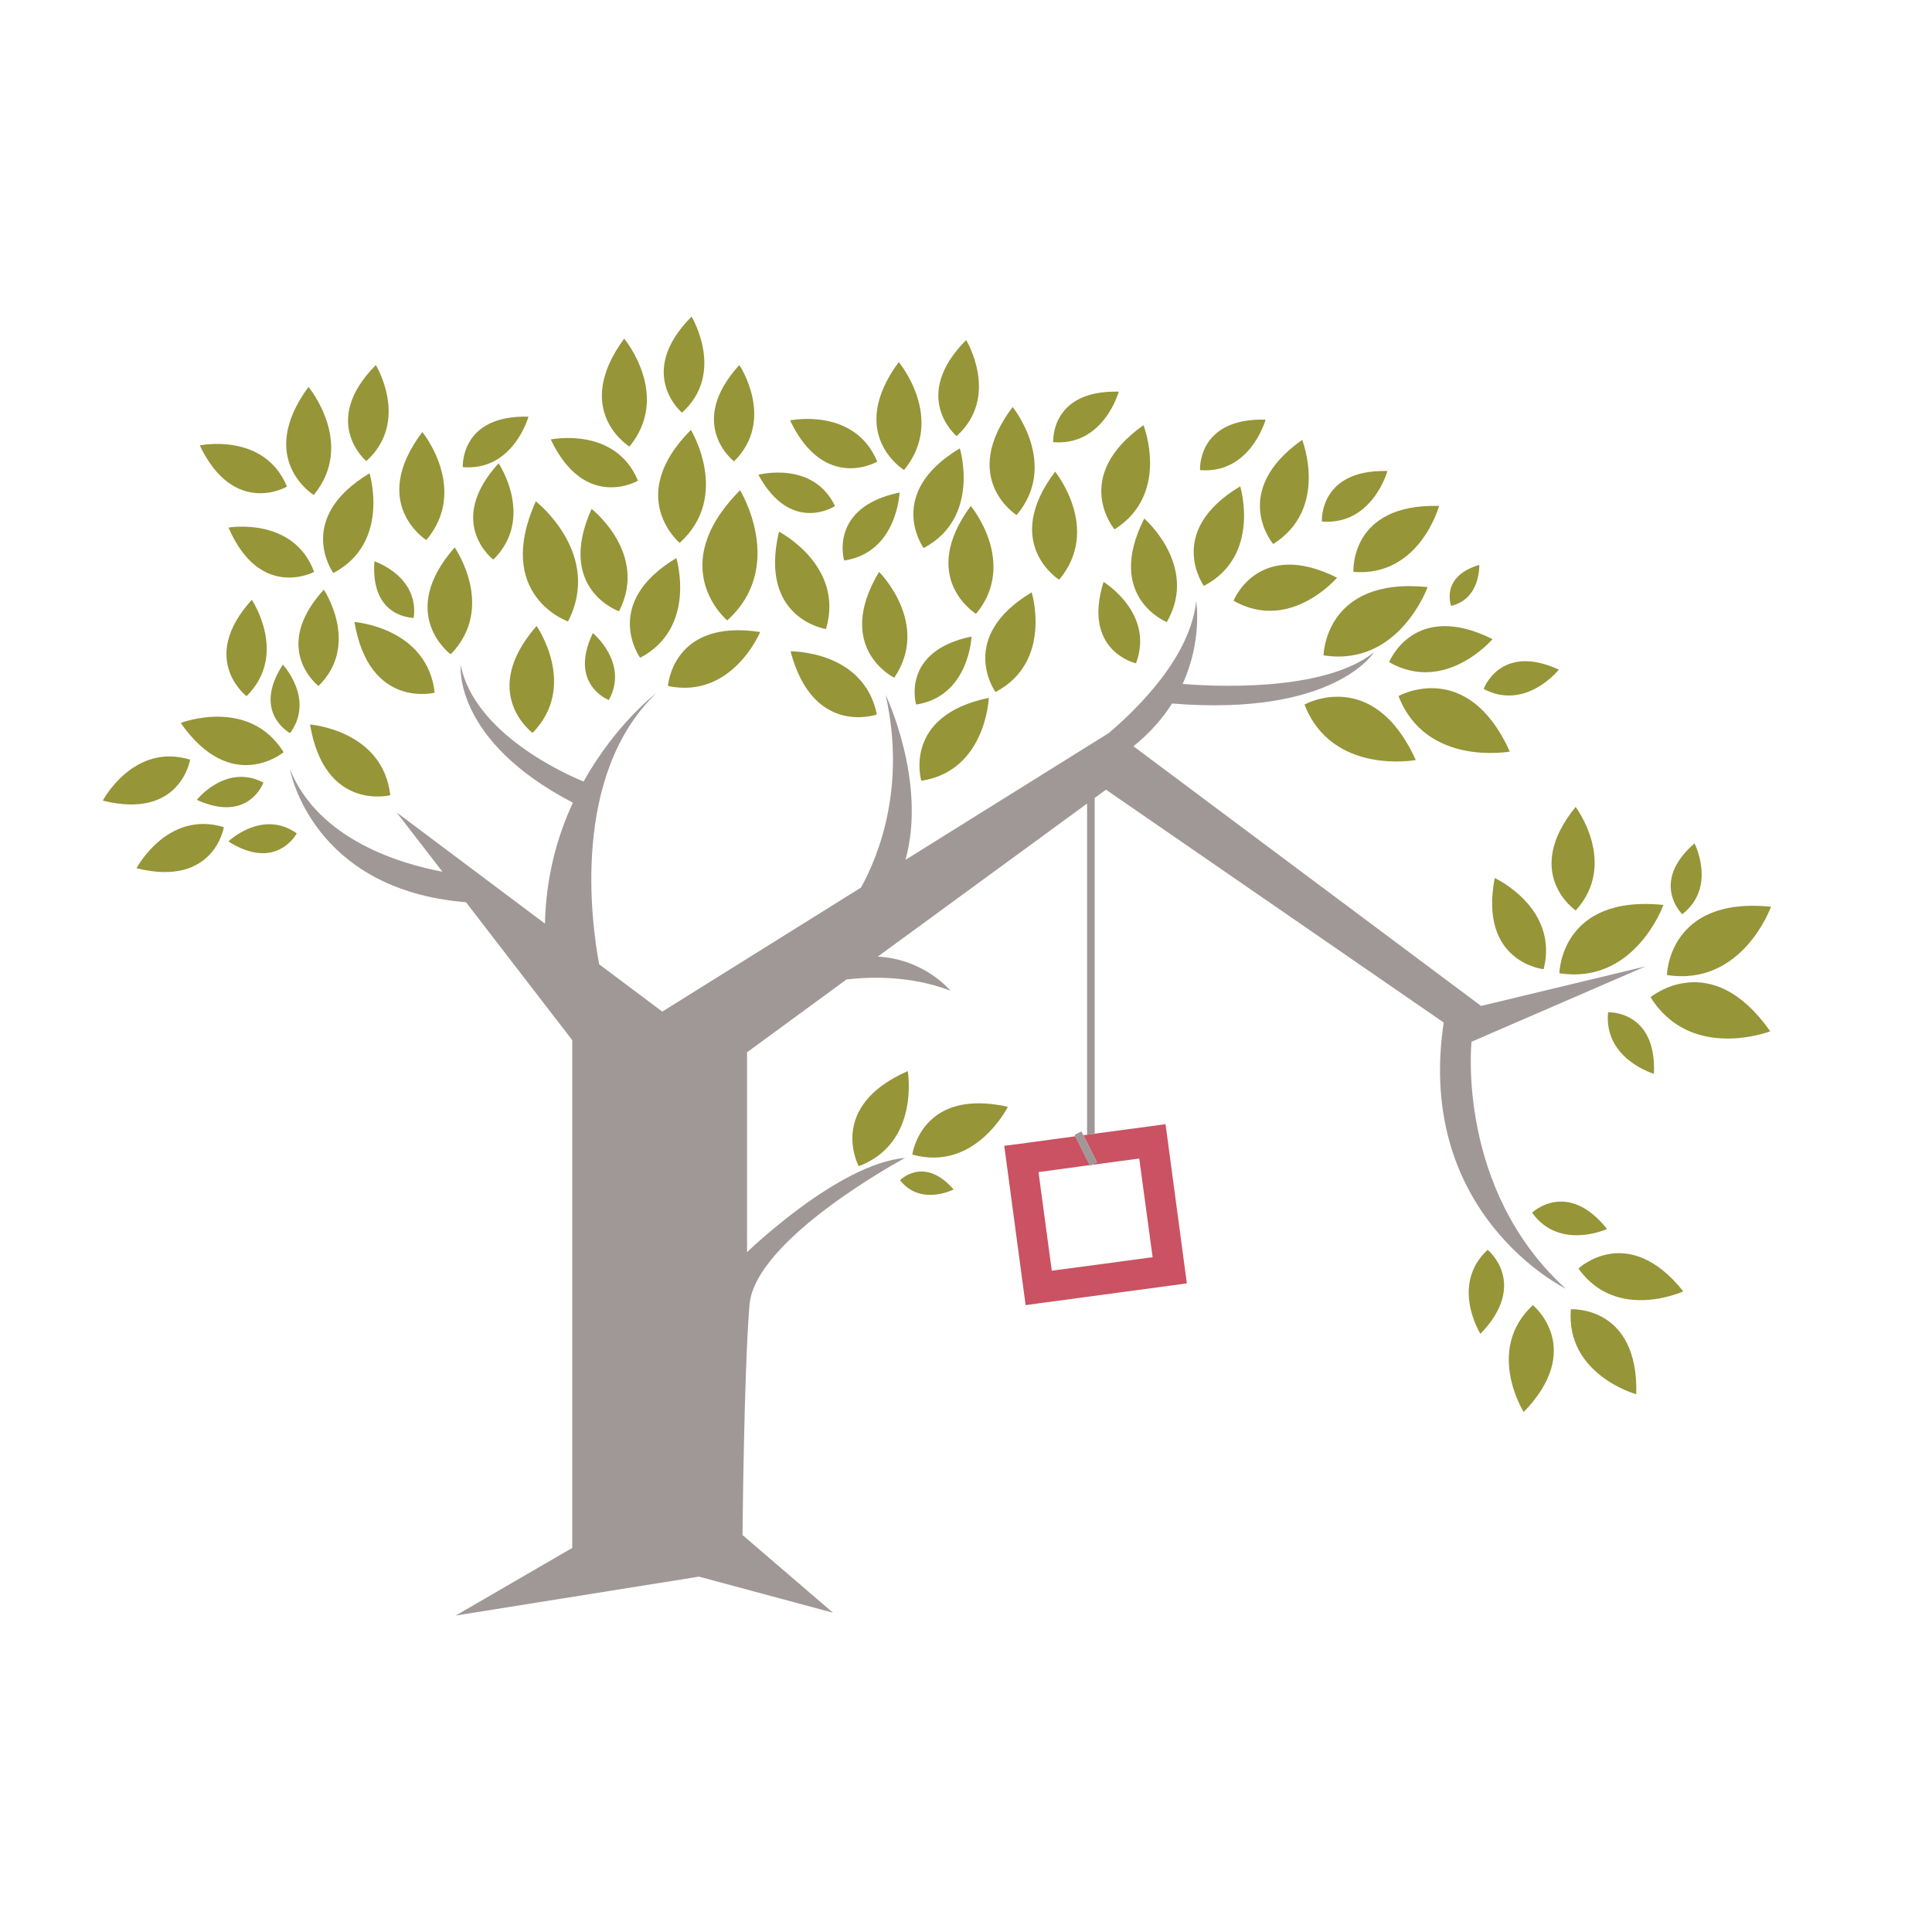 <?xml version="1.0" encoding="utf-8"?>
<!-- Generator: Adobe Illustrator 18.1.0, SVG Export Plug-In . SVG Version: 6.00 Build 0)  -->
<svg version="1.1" id="Layer_1" xmlns="http://www.w3.org/2000/svg" xmlns:xlink="http://www.w3.org/1999/xlink" x="0px" y="0px"
	 viewBox="0 0 1500 1500" enable-background="new 0 0 1500 1500" xml:space="preserve">
<g>
	<path fill="#969538" d="M518.6,532.6c49.8,10.5,71.6-41.9,71.6-41.9C522,480.2,518.6,532.6,518.6,532.6z M704.8,831.6
		c-63.2,27.6-38.1,73.8-38.1,73.8C714.4,887.6,704.8,831.6,704.8,831.6z M708.3,896.4c49,13.7,74.2-37.1,74.2-37.1
		C715.2,844.3,708.3,896.4,708.3,896.4z M694.3,526.2c28.5-42.2-11.8-82.2-11.8-82.2C647.1,503.2,694.3,526.2,694.3,526.2z
		 M680.8,554.7c-10.2-49.9-67-49-67-49C631.3,572.4,680.8,554.7,680.8,554.7z M767.7,541.8c-67.5,14-52.4,64.4-52.4,64.4
		C765.5,598.6,767.7,541.8,767.7,541.8z M754.3,494.2c-55.4,11.5-43,52.8-43,52.8C752.5,540.7,754.3,494.2,754.3,494.2z
		 M856.8,451.8C839.9,505.7,882,515,882,515C896.6,476,856.8,451.8,856.8,451.8z M888.4,402.6c-30.9,61,17.5,80.4,17.5,80.4
		C931,439.4,888.4,402.6,888.4,402.6z M962.9,377.6c-58.7,35.1-28.2,77.3-28.2,77.3C979.4,431.5,962.9,377.6,962.9,377.6z
		 M1038.1,448.5c-61.2-30.6-80.4,17.9-80.4,17.9C1001.6,491.4,1038.1,448.5,1038.1,448.5z M1078.5,514.1
		c43.8,25,80.3-17.9,80.3-17.9C1097.7,465.7,1078.5,514.1,1078.5,514.1z M772.9,537.3c44.7-23.5,28.1-77.4,28.1-77.4
		C742.4,495,772.9,537.3,772.9,537.3z M525.1,433.3c-58.7,35.2-28.1,77.4-28.1,77.4C541.6,487.2,525.1,433.3,525.1,433.3z
		 M459.3,395.1c-28,62.4,21.3,79.5,21.3,79.5C503.7,429.8,459.3,395.1,459.3,395.1z M416,389.2c-32.8,73.2,25,93.3,25,93.3
		C468.1,429.9,416,389.2,416,389.2z M1012.8,547c21.5,55.2,86.4,43.1,86.4,43.1C1066.1,517.1,1012.8,547,1012.8,547z M1172.2,583.5
		c-33.1-73.1-86.4-43.1-86.4-43.1C1107.2,595.6,1172.2,583.5,1172.2,583.5z M1027.6,508.8c58.5,9.2,80.8-53,80.8-53
		C1028.5,447.7,1027.6,508.8,1027.6,508.8z M1210.7,755.6c58.5,9.2,80.8-53,80.8-53C1211.6,694.4,1210.7,755.6,1210.7,755.6z
		 M1375,704c-79.8-8.2-80.8,53-80.8,53C1352.8,766.1,1375,704,1375,704z M1281.5,774.2c31.3,50.3,92.9,26.5,92.9,26.5
		C1328.4,735,1281.5,774.2,1281.5,774.2z M1248.5,785.9c-3.5,36.4,35.6,47.8,35.6,47.8C1286.3,784.2,1248.5,785.9,1248.5,785.9z
		 M1189.5,941.5c21.2,29.7,58.2,12.7,58.2,12.7C1216.8,915.4,1189.5,941.5,1189.5,941.5z M1225.5,984.9
		c29.7,41.6,81.4,17.7,81.4,17.7C1263.8,948.6,1225.5,984.9,1225.5,984.9z M1219.6,1016.5c-4.1,50.9,50.8,66,50.8,66
		C1272.2,1013.3,1219.6,1016.5,1219.6,1016.5z M1190.1,1013.3c-37.4,34.8-7.1,83-7.1,83C1231.1,1046.6,1190.1,1013.3,1190.1,1013.3z
		 M1155,970.3c-29.4,27.4-5.6,65.3-5.6,65.3C1187.2,996.5,1155,970.3,1155,970.3z M1223.4,706.9c33.1-36.6-0.1-80.4-0.1-80.4
		C1181.2,678.3,1223.4,706.9,1223.4,706.9z M1160.5,681.7c-12.6,65.6,38,70.8,38,70.8C1210.5,704.7,1160.5,681.7,1160.5,681.7z
		 M1315.6,654.8c-35,30.4-9.5,55-9.5,55C1333.1,688.8,1315.6,654.8,1315.6,654.8z M1148.5,438.6c-30.7,9.1-21.8,31.8-21.8,31.8
		C1149.7,464.9,1148.5,438.6,1148.5,438.6z M1210.3,519.9c-45.5-20.9-58.4,15-58.4,15C1184.6,552.2,1210.3,519.9,1210.3,519.9z
		 M753.7,392.8c-41.3,56.1,4.1,83.8,4.1,83.8C790.5,436.9,753.7,392.8,753.7,392.8z M641.3,488.4c14.6-49.4-36.5-75.6-36.5-75.6
		C588.7,480.6,641.3,488.4,641.3,488.4z M822.3,450.1c33.1-39.4-3.1-83.9-3.1-83.9C777.2,421.9,822.3,450.1,822.3,450.1z
		 M698.4,382.4c-55.4,11.5-43,52.8-43,52.8C696.7,429,698.4,382.4,698.4,382.4z M717.1,425.5c44.6-23.6,28.1-77.4,28.1-77.4
		C686.5,383.3,717.1,425.5,717.1,425.5z M701.9,364.9c32.7-39.8-4.1-83.8-4.1-83.8C656.5,337.2,701.9,364.9,701.9,364.9z
		 M789.3,399.9c33.2-39.4-3.1-83.9-3.1-83.9C744.2,371.7,789.3,399.9,789.3,399.9z M865.3,411c43.6-27.5,22.5-80.9,22.5-80.9
		C831,370.4,865.3,411,865.3,411z M988.5,422.4c43.6-27.5,22.5-80.9,22.5-80.9C954.1,381.8,988.5,422.4,988.5,422.4z M1050.8,444
		c51.4,4.2,66.5-51.2,66.5-51.2C1047.6,390.9,1050.8,444,1050.8,444z M1077.2,365.7c-53.4-1.4-50.9,39.2-50.9,39.2
		C1065.5,408.1,1077.2,365.7,1077.2,365.7z M982.6,325.8c-53.4-1.4-50.9,39.2-50.9,39.2C970.9,368.2,982.6,325.8,982.6,325.8z
		 M868.6,304.1c-53.4-1.4-50.9,39.2-50.9,39.2C856.9,346.5,868.6,304.1,868.6,304.1z M648.3,392.9c-17-35.6-59.5-24.3-59.5-24.3
		C614.3,415.4,648.3,392.9,648.3,392.9z M564.6,481.7c46.3-41.8,10-101.1,10-101.1C515.2,440.4,564.6,481.7,564.6,481.7z
		 M527.7,421.5c40.1-36.3,8.7-87.7,8.7-87.7C484.8,385.7,527.7,421.5,527.7,421.5z M742.7,338.6c34.1-30.8,7.4-74.6,7.4-74.6
		C706.3,308.2,742.7,338.6,742.7,338.6z M681.1,358.4c-17.6-42.5-67.7-32-67.7-32C640.2,382.5,681.1,358.4,681.1,358.4z
		 M495.3,373.2c-17.6-42.5-67.7-32-67.7-32C454.3,397.3,495.3,373.2,495.3,373.2z M569.9,358.2c32.7-32.3,4.1-74.8,4.1-74.8
		C532.2,329.3,569.9,358.2,569.9,358.2z M258.8,444.9c44.7-23.5,28.1-77.4,28.1-77.4C228.2,402.7,258.8,444.9,258.8,444.9z
		 M243.6,384.3c32.7-39.8-4.1-83.9-4.1-83.9C198.3,356.6,243.6,384.3,243.6,384.3z M331,419.3c33.2-39.4-3.1-83.9-3.1-83.9
		C285.9,391.1,331,419.3,331,419.3z M410.3,323.5c-53.4-1.4-51,39.2-51,39.2C398.6,365.9,410.3,323.5,410.3,323.5z M284.4,358
		c34.1-30.8,7.4-74.6,7.4-74.6C248,327.6,284.4,358,284.4,358z M488.7,346.7c32.7-39.8-4.1-83.8-4.1-83.8
		C443.4,319,488.7,346.7,488.7,346.7z M529.5,320.4c34.1-30.8,7.4-74.6,7.4-74.6C493.1,290,529.5,320.4,529.5,320.4z M222.8,377.8
		c-17.6-42.5-67.7-32-67.7-32C181.9,401.9,222.8,377.8,222.8,377.8z M243.9,444c-16-43.1-66.5-34.4-66.5-34.4
		C202.1,466.6,243.9,444,243.9,444z M387.1,359.7c-41.9,46-4.1,74.8-4.1,74.8C415.7,402.2,387.1,359.7,387.1,359.7z M247.3,532.6
		c32.7-32.3,4.1-74.8,4.1-74.8C209.6,503.8,247.3,532.6,247.3,532.6z M191.4,540.5c32.7-32.3,4.1-74.8,4.1-74.8
		C153.7,511.7,191.4,540.5,191.4,540.5z M106,674.1c60.3,15,67.8-31.9,67.8-31.9C129.9,628.8,106,674.1,106,674.1z M147.6,589.8
		c-43.9-13.5-67.8,31.8-67.8,31.8C140.1,636.7,147.6,589.8,147.6,589.8z M698.8,916.3c15.9,20.4,41.6,7.2,41.6,7.2
		C717.4,897.1,698.8,916.3,698.8,916.3z M413.5,569c35.6-36.4,3.1-83,3.1-83C371.2,538,413.5,569,413.5,569z M349.9,508
		c35.6-36.4,3.1-83,3.1-83C307.5,476.9,349.9,508,349.9,508z M275.2,482.9c11.4,68,62.3,54.9,62.3,54.9
		C331.8,487.2,275.2,482.9,275.2,482.9z M240.7,562.5c11.4,68,62.3,54.9,62.3,54.9C297.3,566.8,240.7,562.5,240.7,562.5z M220.2,584
		c-26.9-43.2-79.9-22.7-79.9-22.7C179.9,617.8,220.2,584,220.2,584z M152.8,621c40.4,18.4,51.7-13.4,51.7-13.4
		C175.5,592.4,152.8,621,152.8,621z M225.2,569.2c19.4-26.4-5.6-53.2-5.6-53.2C195.3,553.3,225.2,569.2,225.2,569.2z M177.3,653.3
		c37.5,23.7,53.1-6.3,53.1-6.3C203.6,628,177.3,653.3,177.3,653.3z M321.2,479.7c4.3-32.5-30.5-43.9-30.5-43.9
		C287.4,480.1,321.2,479.7,321.2,479.7z M460.3,491.5c-19.2,40,12.4,52,12.4,52C488.5,514.7,460.3,491.5,460.3,491.5z"/>
	<polygon fill="#CA5262" points="919.9,984.7 906.5,884.5 904.9,872.8 893.2,874.4 849.9,880.2 844,881 841.1,881.4 844,887.1 
		844.7,888.6 851.6,902.4 847.6,904.4 884.5,899.5 894.9,976.1 816.6,986.6 806.3,910 846.1,904.6 834.9,882.2 791.4,888.1 
		779.7,889.6 781.3,901.4 794.7,1001.5 796.3,1013.3 808,1011.7 909.8,998 921.5,996.4 	"/>
	<path fill="#A09897" d="M1142.5,808.8l135.1-58.5l-127.7,30.7L880,579.4c13.1-10.6,22.8-21.9,30-33.2
		c126.2,10.3,156.8-39.8,156.8-39.8c-39.9,32-129.7,26.2-148.6,24.6c15.6-34.3,10.5-64.3,10.5-64.3c-4.5,42.7-44.1,82.2-67.8,102.4
		L703,667.6c16.9-60.8-15.4-128.1-15.4-128.1c15.8,70.6-4.8,123.6-19.1,149.6l-154.3,96.3l-49-36.7c-6-31.9-22-146.8,44.4-210.6
		c0,0-31.5,23.8-56.5,68.7c-14.4-5.9-84.6-37.3-95.4-90.3c0,0-6.2,58.2,87.1,106.7c-12,25.8-20.9,57.2-21.7,93.9l-115.1-86.3
		l35.5,46c-32.8-6.2-96.1-24.9-118.3-79.3c0,0,16.4,93.2,136.6,103l82.5,107.1v394.2l-90.5,52.5l188.9-30.2l104,28l-70.2-60.3
		c0,0,1.1-127.1,5.4-178.7c4.3-51.7,120.8-114.1,120.8-114.1c-51.7,4.3-122.7,73.2-122.7,73.2V817l77.3-56.6
		c18.7-2.1,50.2-3,80.6,8.8c0,0-19.8-24.5-56.4-26.5L844,623.9V881l5.9-0.8V619.5l8.8-6.4l262.2,180.8
		c-22.5,149.5,94.7,206.6,94.7,206.6C1130.3,922.9,1142.5,808.8,1142.5,808.8z M844,887.1l-4.4-8.7l-5.3,2.7l0.6,1.2l11.2,22.4
		l0.2,0.4l1.3-0.6l4-2l-6.9-13.8L844,887.1z"/>
</g>
</svg>
